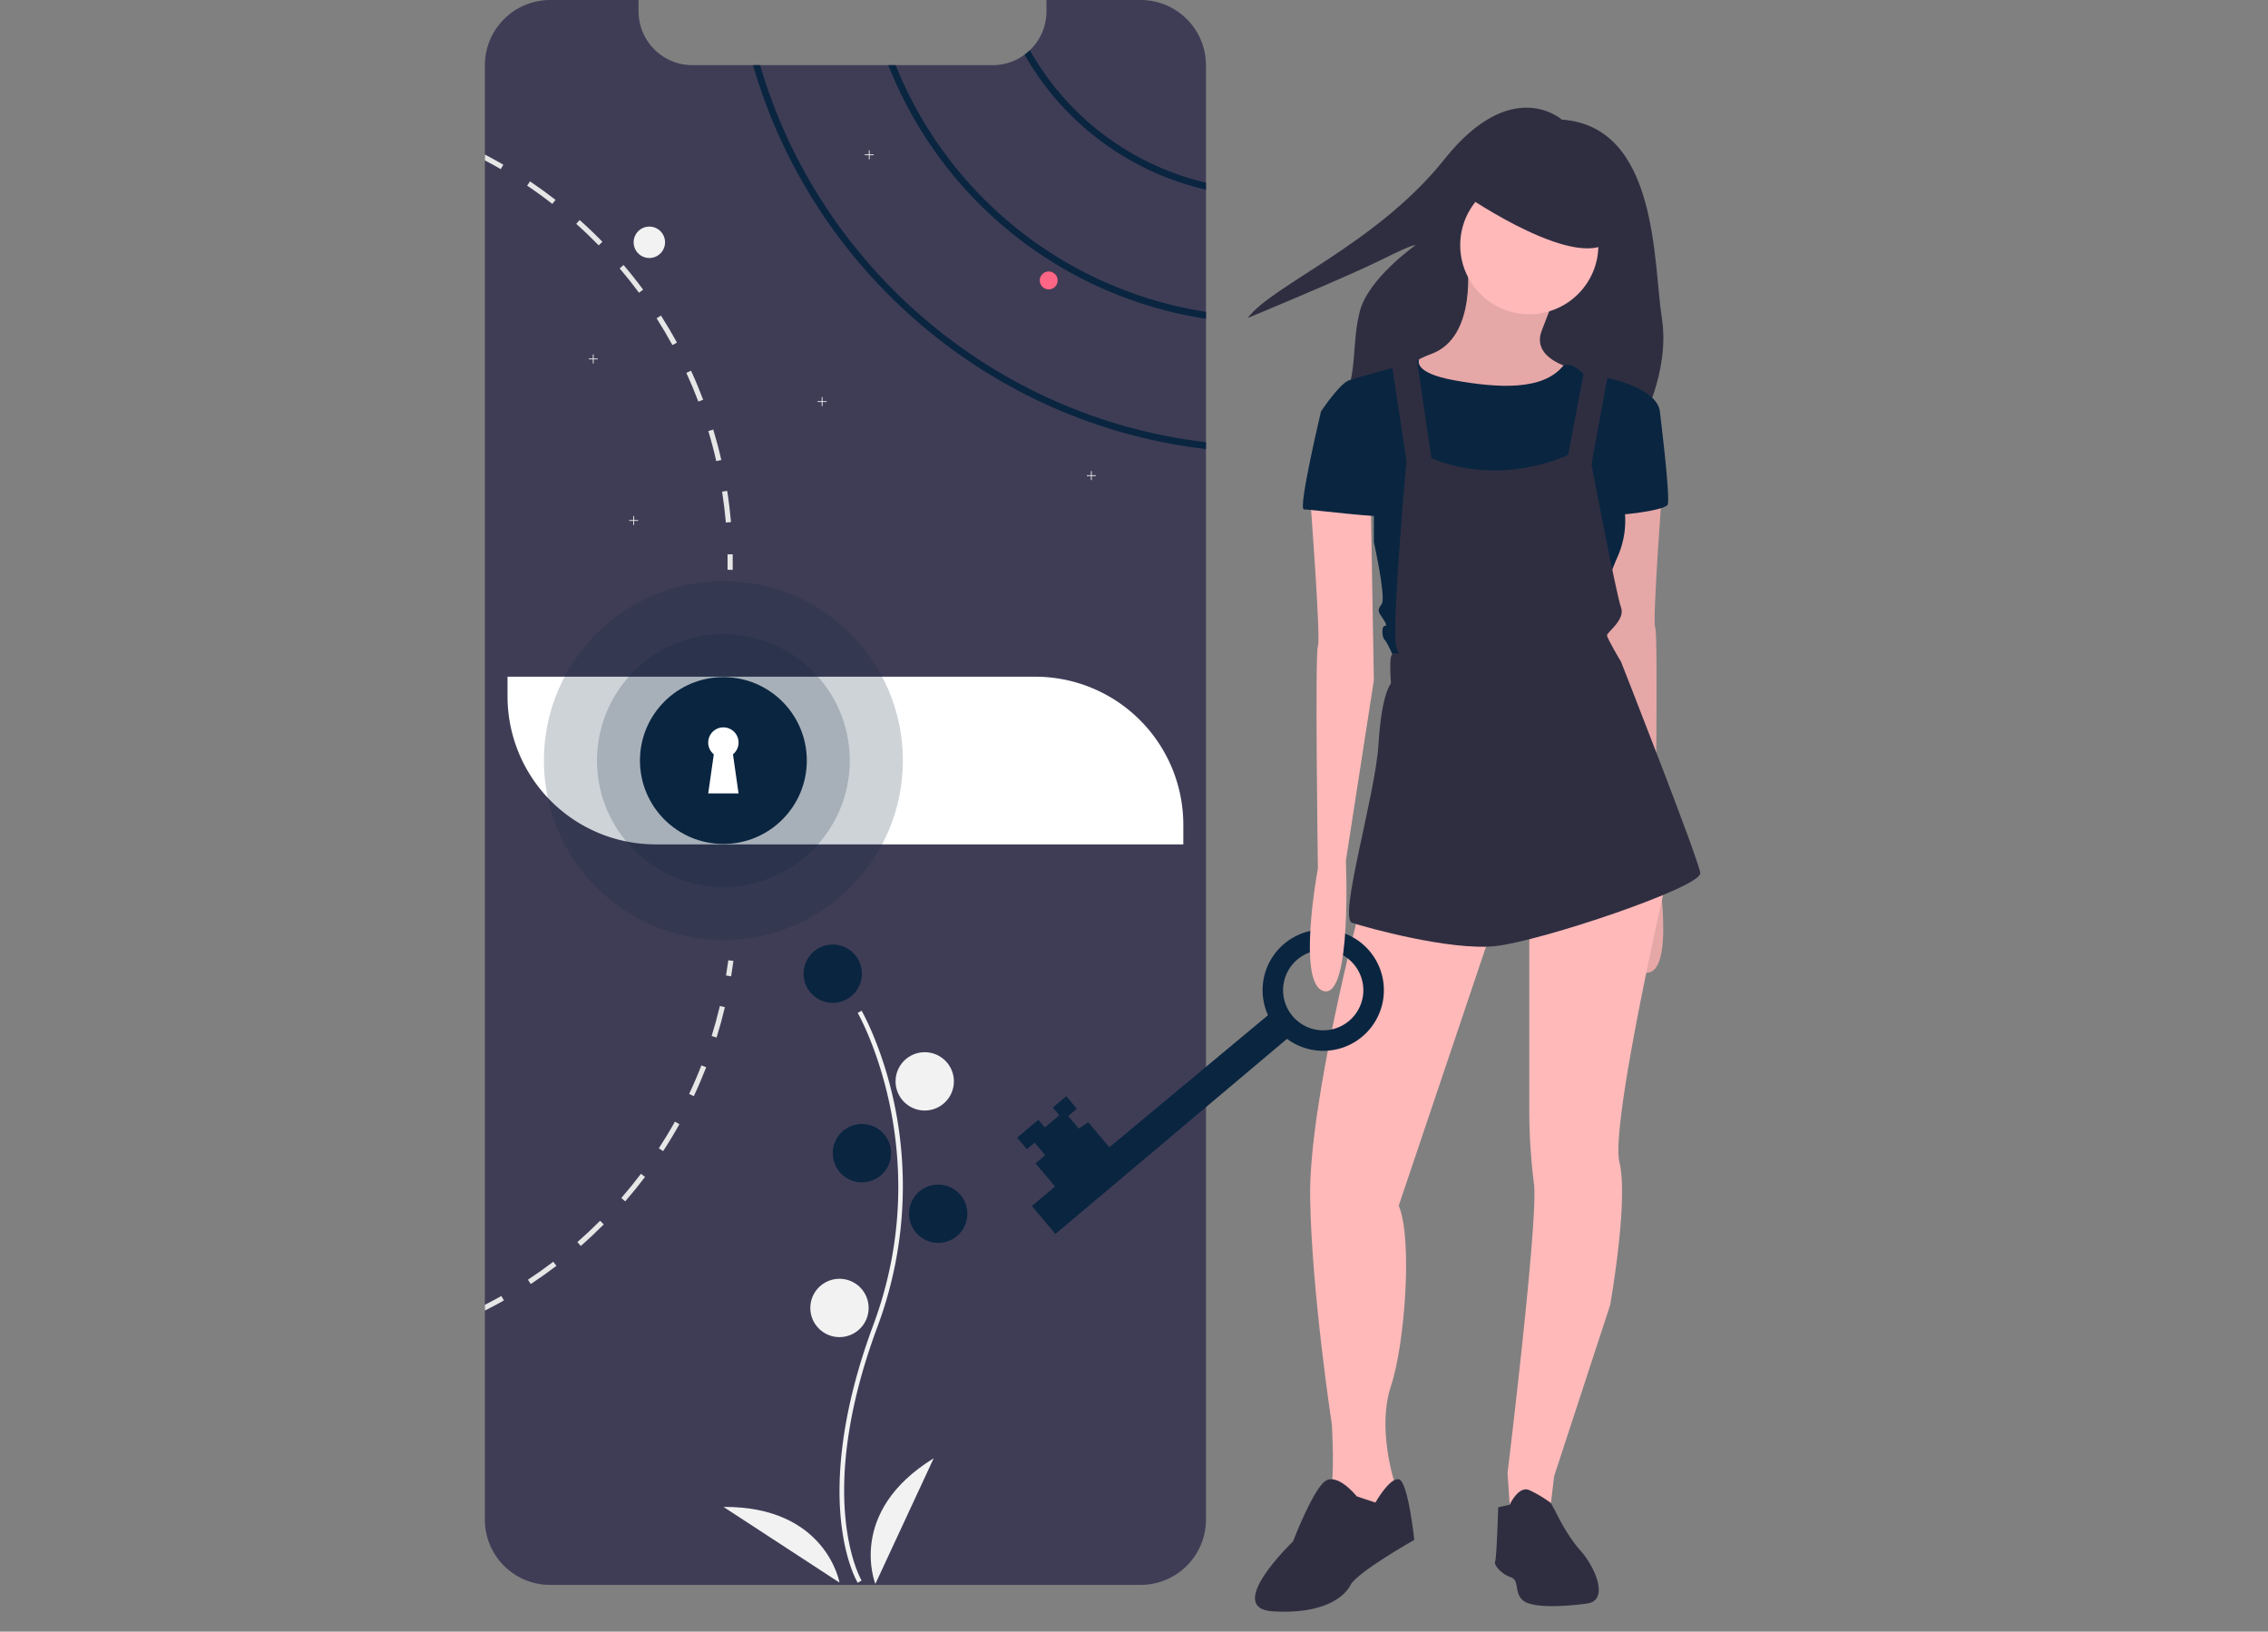 <?xml version="1.0" encoding="UTF-8" standalone="no"?>
<svg
   xmlns:dc="http://purl.org/dc/elements/1.1/"
   xmlns:cc="http://creativecommons.org/ns#"
   xmlns:rdf="http://www.w3.org/1999/02/22-rdf-syntax-ns#"
   xmlns:svg="http://www.w3.org/2000/svg"
   xmlns="http://www.w3.org/2000/svg"
   xmlns:sodipodi="http://sodipodi.sourceforge.net/DTD/sodipodi-0.dtd"
   xmlns:inkscape="http://www.inkscape.org/namespaces/inkscape"
   id="eb1b09ad-1fe0-40ca-8096-34696e14e30a"
   data-name="Layer 1"
   width="1010.892"
   height="727.284"
   viewBox="0 0 1010.892 727.284"
   version="1.1"
   sodipodi:docname="login-c.svg"
   inkscape:version="1.0.1 (3bc2e813f5, 2020-09-07)">
  <rect x="0" y="0" width="1010.892" height="727.284" fill="#808080" stroke="none"/>
  <defs
     id="defs316" />
  <sodipodi:namedview
     pagecolor="#ffffff"
     bordercolor="#666666"
     borderopacity="1"
     objecttolerance="10"
     gridtolerance="10"
     guidetolerance="10"
     inkscape:pageopacity="0"
     inkscape:pageshadow="2"
     inkscape:window-width="1920"
     inkscape:window-height="1026"
     id="namedview314"
     showgrid="false"
     inkscape:zoom="0.79044461"
     inkscape:cx="1044.3064"
     inkscape:cy="411.17088"
     inkscape:window-x="0"
     inkscape:window-y="0"
     inkscape:window-maximized="1"
     inkscape:current-layer="eb1b09ad-1fe0-40ca-8096-34696e14e30a" />
  <title
     id="title191">unlock</title>
  <path
     d="M632.081,115.488v648.2a29.139,29.139,0,0,1-29.13,29.11h-263.15a29.079,29.079,0,0,1-29.13-29.11v-648.2a29.127,29.127,0,0,1,29.13-29.13h39.38v5.05a23.987,23.987,0,0,0,23.98,23.99h133.84a23.789,23.789,0,0,0,14.22-4.68,22.285,22.285,0,0,0,2.36-1.98,23.917,23.917,0,0,0,7.4-17.33v-5.05h41.97A29.121,29.121,0,0,1,632.081,115.488Z"
     fill="#3f3d56"
     id="path195"
     transform="translate(-94.554 -86.358)"
     style="fill:#3f3d56;fill-opacity:1" />
  <circle
     cx="289.426"
     cy="108"
     r="7"
     fill="#f2f2f2"
     id="circle197" />
  <path
     d="M553.581,108.738a22.285,22.285,0,0,1-2.36,1.98,125.247,125.247,0,0,0,80.86,60.19v-3.12A122.299,122.299,0,0,1,553.581,108.738Z"
     transform="translate(-94.554 -86.358)"
     fill="#0a2540"
     id="path199" />
  <path
     d="M493.771,115.398h-3.28a181.668,181.668,0,0,0,141.59,113.05v-3.1A178.55,178.55,0,0,1,493.771,115.398Z"
     transform="translate(-94.554 -86.358)"
     fill="#0a2540"
     id="path201" />
  <path
     d="M433.351,115.398h-3.16c26.43,91.74,106.18,160.03,201.89,171.12v-3.05C538.031,272.428,459.651,205.438,433.351,115.398Z"
     transform="translate(-94.554 -86.358)"
     fill="#0a2540"
     id="path203" />
  <polygon
     points="266.426 159.822 264.604 159.822 264.604 158 264.249 158 264.249 159.822 262.426 159.822 262.426 160.178 264.249 160.178 264.249 162 264.604 162 264.604 160.178 266.426 160.178 266.426 159.822"
     fill="#f2f2f2"
     id="polygon205" />
  <polygon
     points="389.426 68.822 387.604 68.822 387.604 67 387.249 67 387.249 68.822 385.426 68.822 385.426 69.178 387.249 69.178 387.249 71 387.604 71 387.604 69.178 389.426 69.178 389.426 68.822"
     fill="#f2f2f2"
     id="polygon207" />
  <polygon
     points="284.426 231.822 282.604 231.822 282.604 230 282.249 230 282.249 231.822 280.426 231.822 280.426 232.178 282.249 232.178 282.249 234 282.604 234 282.604 232.178 284.426 232.178 284.426 231.822"
     fill="#f2f2f2"
     id="polygon209" />
  <polygon
     points="368.426 178.822 366.604 178.822 366.604 177 366.249 177 366.249 178.822 364.426 178.822 364.426 179.178 366.249 179.178 366.249 181 366.604 181 366.604 179.178 368.426 179.178 368.426 178.822"
     fill="#f2f2f2"
     id="polygon211" />
  <polygon
     points="488.426 211.822 486.604 211.822 486.604 210 486.249 210 486.249 211.822 484.426 211.822 484.426 212.178 486.249 212.178 486.249 214 486.604 214 486.604 212.178 488.426 212.178 488.426 211.822"
     fill="#f2f2f2"
     id="polygon213" />
  <circle
     cx="467.426"
     cy="125"
     r="4"
     fill="#ff6584"
     id="circle215" />
  <path
     d="M418.681,305.158l-2.27.35c.71,4.54,1.27,9.18,1.68,13.77l2.29-.2C419.971,314.428,419.401,309.748,418.681,305.158Z"
     transform="translate(-94.554 -86.358)"
     fill="#e6e6e6"
     id="path217" />
  <path
     d="M412.471,277.818l-2.2.67c1.33,4.4,2.52,8.91,3.53,13.4l2.25-.51C415.021,286.838,413.811,282.278,412.471,277.818Z"
     transform="translate(-94.554 -86.358)"
     fill="#e6e6e6"
     id="path219" />
  <path
     d="M402.561,251.598l-2.09.96c1.92,4.19,3.72,8.49,5.35,12.79l2.15-.81C406.321,260.188,404.511,255.828,402.561,251.598Z"
     transform="translate(-94.554 -86.358)"
     fill="#e6e6e6"
     id="path221" />
  <path
     d="M389.161,227.018l-1.94,1.23c2.47,3.88,4.84,7.9,7.04,11.93l2.02-1.1C394.061,234.998,391.661,230.938,389.161,227.018Z"
     transform="translate(-94.554 -86.358)"
     fill="#e6e6e6"
     id="path223" />
  <path
     d="M372.501,204.488l-1.75,1.49c2.98,3.5,5.88,7.16,8.62,10.86l1.84-1.37C378.451,211.728,375.521,208.028,372.501,204.488Z"
     transform="translate(-94.554 -86.358)"
     fill="#e6e6e6"
     id="path225" />
  <path
     d="M352.921,184.428l-1.53,1.71c3.44,3.07,6.81,6.3,10.02,9.59l1.65-1.61C359.811,190.788,356.401,187.528,352.921,184.428Z"
     transform="translate(-94.554 -86.358)"
     fill="#e6e6e6"
     id="path227" />
  <path
     d="M330.801,167.208l-1.29,1.9c3.82,2.57,7.6,5.31,11.23,8.14l1.42-1.81C338.481,172.578,334.661,169.808,330.801,167.208Z"
     transform="translate(-94.554 -86.358)"
     fill="#e6e6e6"
     id="path229" />
  <path
     d="M310.671,155.248v2.6c2.39,1.25,4.76,2.56,7.08,3.9l1.15-1.99Q314.851,157.418,310.671,155.248Z"
     transform="translate(-94.554 -86.358)"
     fill="#e6e6e6"
     id="path231" />
  <path
     d="M418.161,521.161c.373-2.236.714-4.519,1.015-6.785l2.279.302c-.304,2.292-.649,4.599-1.026,6.861Z"
     transform="translate(-94.554 -86.358)"
     fill="#e6e6e6"
     id="path233" />
  <path
     d="M411.752,548.14l2.197.684c1.379-4.444,2.626-8.996,3.707-13.531l-2.239-.53C414.346,539.25,413.121,543.745,411.752,548.14Z"
     transform="translate(-94.554 -86.358)"
     fill="#e6e6e6"
     id="path235" />
  <path
     d="M401.71,573.972l2.086.978c1.984-4.208,3.84-8.544,5.525-12.884l-2.146-.837C405.511,565.522,403.674,569.811,401.71,573.972Z"
     transform="translate(-94.554 -86.358)"
     fill="#e6e6e6"
     id="path237" />
  <path
     d="M388.199,598.205l1.928,1.252c2.543-3.899,4.983-7.942,7.254-12.01l-2.005-1.125C393.135,590.345,390.715,594.341,388.199,598.205Z"
     transform="translate(-94.554 -86.358)"
     fill="#e6e6e6"
     id="path239" />
  <path
     d="M371.482,620.344l1.743,1.51c3.059-3.528,6.025-7.198,8.836-10.91l-1.841-1.377C377.448,613.236,374.512,616.861,371.482,620.344Z"
     transform="translate(-94.554 -86.358)"
     fill="#e6e6e6"
     id="path241" />
  <path
     d="M351.907,639.989l1.514,1.729c3.516-3.067,6.955-6.304,10.24-9.592l-1.626-1.629C358.787,633.751,355.378,636.943,351.907,639.989Z"
     transform="translate(-94.554 -86.358)"
     fill="#e6e6e6"
     id="path243" />
  <path
     d="M329.855,656.78l1.27,1.924c3.883-2.564,7.739-5.296,11.438-8.112l-1.39-1.836C337.509,651.548,333.7,654.249,329.855,656.78Z"
     transform="translate(-94.554 -86.358)"
     fill="#e6e6e6"
     id="path245" />
  <path
     d="M319.161,666.008c-2.78,1.57-5.62,3.09-8.49,4.53v-2.58c2.48-1.26,4.94-2.59,7.35-3.94Z"
     transform="translate(-94.554 -86.358)"
     fill="#e6e6e6"
     id="path247" />
  <path
     d="M418.836,333.464l2.299-.042c.042,2.321.045,4.654.009,6.936l-2.298-.036C418.88,338.066,418.877,335.759,418.836,333.464Z"
     transform="translate(-94.554 -86.358)"
     fill="#e6e6e6"
     id="path249" />
  <path
     d="M226.216,301.632H461.427a66,66,0,0,1,66,66v8.736a0,0,0,0,1,0,0H292.216a66,66,0,0,1-66-66v-8.736A0,0,0,0,1,226.216,301.632Z"
     fill="#fff"
     id="path251" />
  <path
     d="M476.87,791.879c-.229-.375-5.641-9.41-7.517-28.172-1.721-17.213-.614-46.227,14.433-86.698,28.506-76.671-6.569-138.533-6.928-139.149l1.73-1.004c.091.156,9.142,15.929,14.488,41.044a179.061,179.061,0,0,1-7.416,99.807c-28.457,76.54-7.301,112.773-7.084,113.131Z"
     transform="translate(-94.554 -86.358)"
     fill="#f2f2f2"
     id="path253" />
  <circle
     cx="371.17"
     cy="434"
     r="13"
     fill="#0a2540"
     id="circle255" />
  <circle
     cx="412.17"
     cy="482"
     r="13"
     fill="#f2f2f2"
     id="circle257" />
  <circle
     cx="384.17"
     cy="514"
     r="13"
     fill="#0a2540"
     id="circle259" />
  <circle
     cx="418.17"
     cy="541"
     r="13"
     fill="#0a2540"
     id="circle261" />
  <circle
     cx="374.17"
     cy="583"
     r="13"
     fill="#f2f2f2"
     id="circle263" />
  <path
     d="M484.724,792.358s-13-32,26-56Z"
     transform="translate(-94.554 -86.358)"
     fill="#f2f2f2"
     id="path265" />
  <path
     d="M468.736,791.777s-5.916-34.029-51.709-33.738Z"
     transform="translate(-94.554 -86.358)"
     fill="#f2f2f2"
     id="path267" />
  <circle
     cx="322.426"
     cy="339"
     r="80"
     fill="#0a2540"
     opacity="0.2"
     id="circle269" />
  <circle
     cx="322.426"
     cy="339"
     r="56.338"
     fill="#0a2540"
     opacity="0.2"
     id="circle271" />
  <circle
     cx="322.426"
     cy="339"
     r="37.183"
     fill="#0a2540"
     id="circle273" />
  <path
     d="M423.741,417.338a6.761,6.761,0,1,0-11.031,5.239l-2.49,17.429h13.521L421.251,422.577A6.746,6.746,0,0,0,423.741,417.338Z"
     transform="translate(-94.554 -86.358)"
     fill="#fff"
     id="path275" />
  <path
     d="M790.661,139.658s-22.302-19.995-52.294,17.688-76.903,56.139-87.67,70.751c0,0,44.604-18.457,59.985-26.147s14.612-6.152,14.612-6.152-20.764,14.612-24.609,29.223-.769,26.916-7.69,41.528S825.268,276.546,825.268,276.546s13.843-23.84,9.997-48.449S833.727,142.734,790.661,139.658Z"
     transform="translate(-94.554 -86.358)"
     fill="#2f2e41"
     id="path277" />
  <path
     d="M748.479,202.56s4.85,33.947-15.934,41.567-13.163,18.013-13.163,18.013l31.176,15.241,33.254-10.392,11.085-16.627s-18.013-4.157-13.163-16.627,6.235-16.627,6.235-16.627Z"
     transform="translate(-94.554 -86.358)"
     fill="#ffb9b9"
     id="path279" />
  <path
     d="M748.479,202.56s4.85,33.947-15.934,41.567-13.163,18.013-13.163,18.013l31.176,15.241,33.254-10.392,11.085-16.627s-18.013-4.157-13.163-16.627,6.235-16.627,6.235-16.627Z"
     transform="translate(-94.554 -86.358)"
     opacity="0.1"
     id="path281" />
  <path
     d="M835.77,299.551s-4.85,63.737-3.464,66.508,0,99.069,0,99.069,9.699,51.959-2.771,54.73-9.699-58.194-9.699-58.194L807.366,381.3l1.386-79.671Z"
     transform="translate(-94.554 -86.358)"
     fill="#ffb9b9"
     id="path283" />
  <path
     d="M835.77,299.551s-4.85,63.737-3.464,66.508,0,99.069,0,99.069,9.699,51.959-2.771,54.73-9.699-58.194-9.699-58.194L807.366,381.3l1.386-79.671Z"
     transform="translate(-94.554 -86.358)"
     opacity="0.1"
     id="path285" />
  <path
     d="M700.676,491.454S677.814,578.053,678.507,620.313,688.206,721.46,688.206,721.46s1.386,25.633-.693,28.404S697.905,764.414,697.905,764.414l13.163-7.621,4.85-5.542V746.401s-7.621-23.555-1.386-42.26,9.699-65.815,3.464-80.364l42.953-127.474Z"
     transform="translate(-94.554 -86.358)"
     fill="#ffb9b9"
     id="path287" />
  <path
     d="M699.291,753.329S690.977,742.937,685.435,746.401s-14.549,27.019-14.549,27.019-31.176,29.79-9.006,31.176,31.868-6.235,34.64-11.777S724.924,772.727,724.924,772.727s-2.771-26.326-6.928-27.019S707.604,756.1,707.604,756.1Z"
     transform="translate(-94.554 -86.358)"
     fill="#2f2e41"
     id="path289" />
  <path
     d="M776.19,496.996v85.906a265.616,265.616,0,0,0,2.078,31.176c2.078,15.241-11.777,128.859-11.777,128.859l1.386,20.091,17.32-1.386,2.078-17.32,24.94-76.207s8.313-46.417,4.157-63.737,21.477-128.166,21.477-128.166Z"
     transform="translate(-94.554 -86.358)"
     fill="#ffb9b9"
     id="path291" />
  <path
     d="M762.335,758.178l5.131-1.115s3.875-8.584,8.725-6.505a52.3,52.3,0,0,1,9.643,5.778l2.134,3.921s4.85,10.392,11.085,17.32,13.163,22.169,2.771,23.555-24.248,2.078-28.404-1.386-1.386-9.006-5.542-10.392-7.621-5.542-6.928-6.928S762.335,758.178,762.335,758.178Z"
     transform="translate(-94.554 -86.358)"
     fill="#2f2e41"
     id="path293" />
  <circle
     cx="681.636"
     cy="109.274"
     r="30.79"
     fill="#ffb9b9"
     id="circle295" />
  <path
     d="M717.996,249.67l9.151-3.195s-3.609,5.966,15.789,9.43,39.487,4.69,48.494-6.661c0,0,3.465-1.652,8.314,3.197s7.621,3.464,7.621,3.464l-3.464,18.013-6.928,33.254L787.968,332.112l-25.633-5.542L734.623,306.479,724.231,279.46V254.519Z"
     transform="translate(-94.554 -86.358)"
     fill="#0a2540"
     id="path297" />
  <path
     d="M802.516,259.369l6.928-4.85s23.555,4.157,24.94,15.241L816.372,304.4a39.437,39.437,0,0,1-.693,29.79c-6.928,15.934-6.235,19.398-6.235,19.398l-4.85,20.784-87.984,6.928s-3.464-8.313-4.85-9.699-1.386-6.235,0-6.235,0-2.078-1.386-4.157-2.078-2.771,0-5.542-3.464-27.712-3.464-27.712V300.936l-23.555-31.176s8.313-12.47,12.47-13.856,23.93-6.85,23.93-6.85l4.474,6.588,6.235,50.143,9.006,30.483,37.921-6.443,14.731-24.733,9.699-29.097Z"
     transform="translate(-94.554 -86.358)"
     fill="#0a2540"
     id="path299" />
  <path
     d="M828.843,265.604l5.542,4.157s4.85,38.796,3.464,41.567-25.633,5.542-26.326,4.157S828.843,265.604,828.843,265.604Z"
     transform="translate(-94.554 -86.358)"
     fill="#0a2540"
     id="path301" />
  <path
     d="M714.532,246.206l6.928,45.724s-6.235,67.894-4.85,81.749l1.386,4.157s-2.771-1.386-3.464,1.386,0,11.777,0,11.777-4.157,4.157-5.542,27.019-18.013,77.593-11.777,79.671,43.646,12.47,63.737,10.392,92.141-26.326,91.448-32.561-35.332-94.22-35.332-94.22S810.83,370.908,810.83,369.523s8.313-6.928,6.235-12.47-13.163-63.737-13.163-63.737l7.621-41.567L801.131,248.977l-7.621,40.182s-29.79,14.549-60.966,1.386l-6.928-47.11Z"
     transform="translate(-94.554 -86.358)"
     fill="#2f2e41"
     id="path303" />
  <path
     d="M747.864,173.535s51.267,35.332,65.122,19.398-24.248-29.79-24.248-29.79l-31.868-3.464Z"
     transform="translate(-94.554 -86.358)"
     fill="#2f2e41"
     id="path305" />
  <path
     d="M668.209,549.4a27.027,27.027,0,1,0-8.479-10.524L589.024,597.748l-9.415-11.174-4.23,2.829-4.707-5.587,3.868-3.259-4.707-5.587-6.017,5.069,2.897,3.438L560.267,588.91l-2.897-3.438-9.455,7.966,4.345,5.157,3.438-2.897,4.707,5.587-4.298,3.621,8.69,10.314-10.314,8.69,10.501,12.463Zm17.654-39.492A17.882,17.882,0,1,1,666.524,526.202,17.882,17.882,0,0,1,685.863,509.908Z"
     transform="translate(-94.554 -86.358)"
     fill="#0a2540"
     id="path307" />
  <path
     d="M678.507,307.864s4.85,63.737,3.464,66.508,0,99.069,0,99.069-9.699,51.959,2.771,54.73,9.699-58.194,9.699-58.194l12.47-80.364-1.386-79.671Z"
     transform="translate(-94.554 -86.358)"
     fill="#ffb9b9"
     id="path309" />
  <path
     d="M688.899,267.682l-5.542,2.078s-10.392,43.646-7.621,43.646,36.025,4.157,36.025,2.771-6.235-35.332-6.235-35.332Z"
     transform="translate(-94.554 -86.358)"
     fill="#0a2540"
     id="path311" />
</svg>
